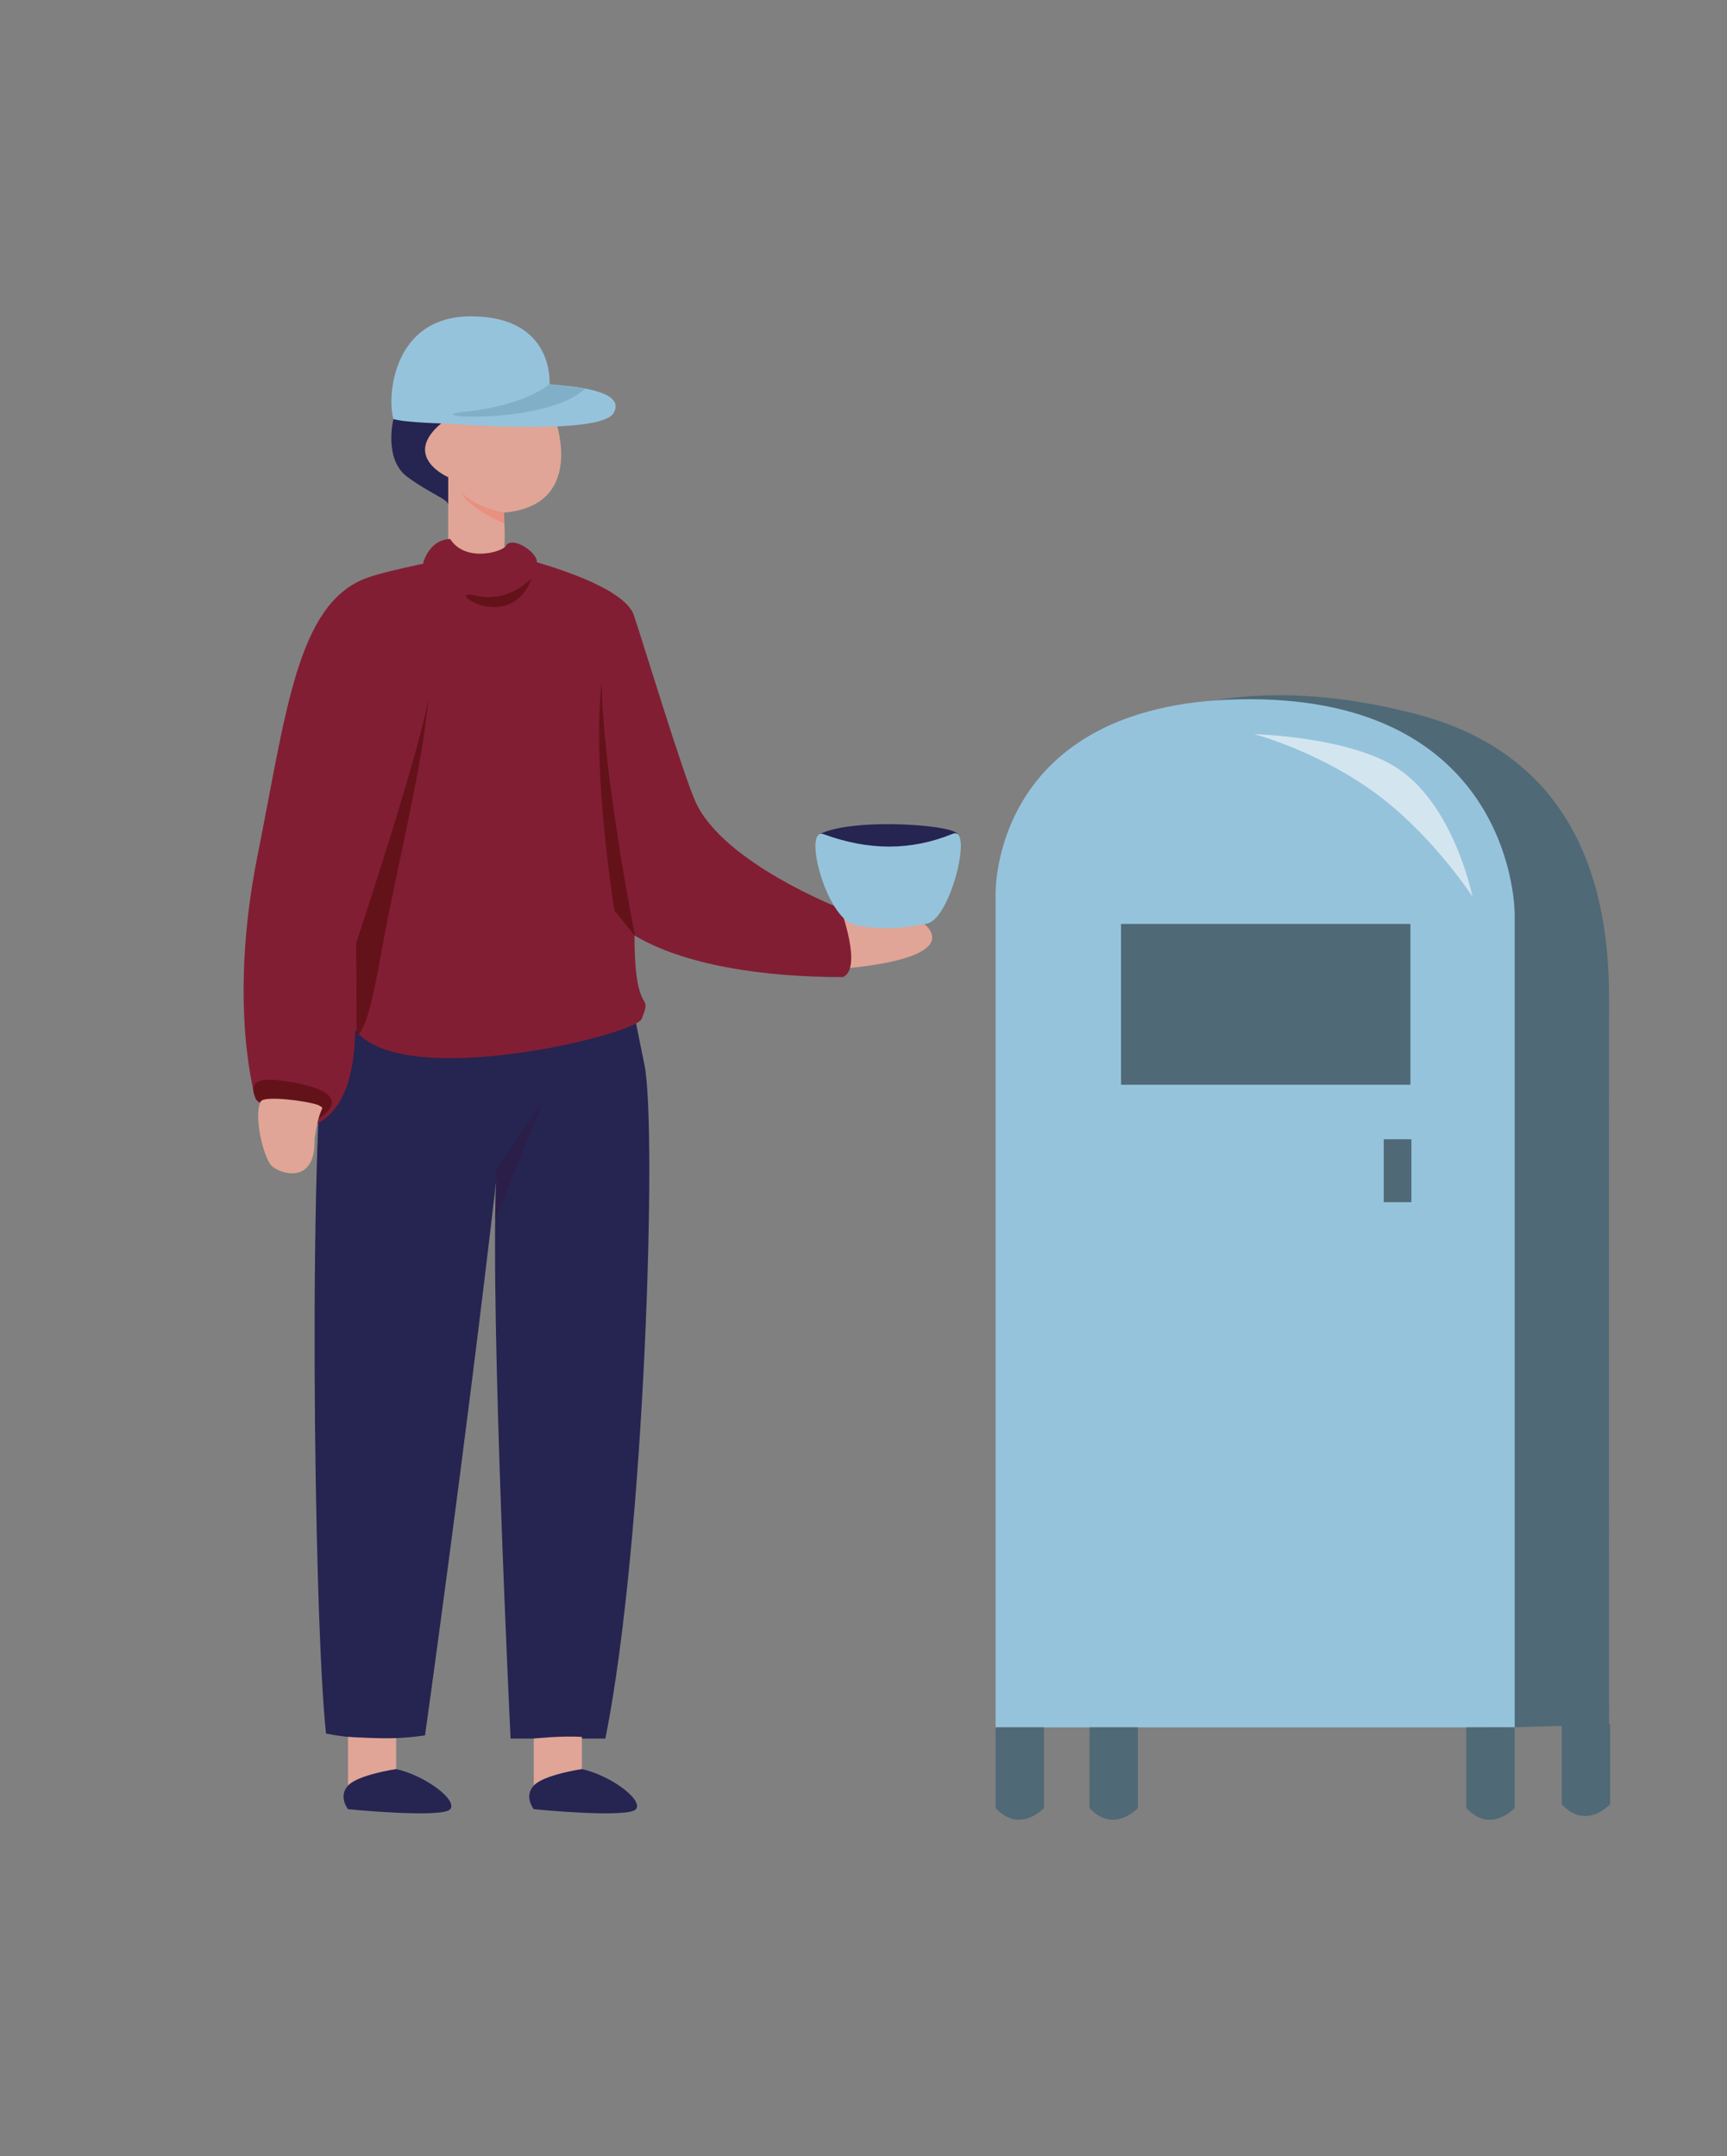 <?xml version="1.0" encoding="utf-8"?>
<!-- Generator: Adobe Illustrator 23.0.6, SVG Export Plug-In . SVG Version: 6.00 Build 0)  -->
<svg version="1.1" xmlns="http://www.w3.org/2000/svg" xmlns:xlink="http://www.w3.org/1999/xlink" x="0px" y="0px"
	 viewBox="0 0 540 674.24" style="enable-background:new 0 0 540 674.24;" xml:space="preserve">
<rect x="0" y="0" width="540" height="674.24" fill="#808080" stroke="none"/>
<style type="text/css">
	.st0{opacity:0.37;fill:#D9E6E8;}
	.st1{clip-path:url(#SVGID_2_);}
	.st2{fill:#FFFFFF;}
	.st3{fill:#DBCDB5;}
	.st4{fill:#B2D3E5;}
	.st5{fill:#A6C726;}
	.st6{fill:#6E8EA1;}
	.st7{fill:#D8E9F3;}
	.st8{fill:#374750;}
	.st9{fill:#64121B;}
	.st10{fill:#262451;}
	.st11{fill:#821E33;}
	.st12{fill:#E0A596;}
	.st13{fill:#96C3DC;}
	.st14{opacity:0.6;fill:#F08371;enable-background:new    ;}
	.st15{opacity:0.6;fill:#2F1B42;enable-background:new    ;}
	.st16{opacity:0.6;fill:#A53447;enable-background:new    ;}
	.st17{opacity:0.6;fill:#902032;enable-background:new    ;}
	.st18{fill:#82AFC8;}
	.st19{clip-path:url(#SVGID_4_);}
	.st20{fill:#678596;}
	.st21{fill:none;stroke:#FFFFFF;stroke-width:4;stroke-miterlimit:10;}
	.st22{fill:none;stroke:#B2D3E5;stroke-width:3;}
	.st23{clip-path:url(#SVGID_6_);}
	.st24{fill:#61808F;}
	.st25{fill:#64121A;}
	.st26{opacity:0.6;fill:#F08371;}
	.st27{opacity:0.6;fill:#2F1B43;}
	.st28{opacity:0.6;fill:#A43446;}
	.st29{opacity:0.6;fill:#902032;}
	.st30{fill:#3D5663;}
	.st31{fill:#8EB6C7;}
	.st32{fill:#3C505A;}
	.st33{fill:#4F6976;}
	.st34{fill:#996663;}
	.st35{fill:#1F1430;}
	.st36{fill:#D29B8D;}
	.st37{fill:none;stroke:#823C37;stroke-width:1.5;stroke-linecap:round;stroke-miterlimit:10;}
	.st38{fill:#B0CFD6;}
	.st39{fill:#282451;}
	.st40{fill:#811E33;}
	.st41{fill:#64121C;}
	.st42{fill:#201630;}
	.st43{fill:#95C2DB;}
	.st44{fill:#81AEC7;}
	.st45{opacity:0.58;fill:#FFFFFF;}
	.st46{fill:#70ACCE;}
	.st47{fill:#ABCAD8;}
	.st48{fill:none;stroke:#263062;stroke-width:3;stroke-linecap:round;stroke-miterlimit:10;}
	.st49{fill:#C3D9E0;}
	.st50{opacity:0.64;}
	.st51{fill:none;stroke:#262451;stroke-width:3;stroke-linecap:round;stroke-miterlimit:10;}
	.st52{fill:none;stroke:#262451;stroke-width:3;stroke-linecap:round;stroke-miterlimit:10;stroke-dasharray:11.771,11.771;}
	.st53{fill:#EAE3C3;}
	.st54{fill:#C5D4D8;}
	.st55{fill:#BCB592;}
	.st56{fill:#8A9C9B;}
	.st57{fill:#A2BAB9;}
	.st58{fill:#E8EAEA;}
	.st59{fill:#75A6B7;}
	.st60{fill:#B3D4E1;}
	.st61{fill:#D0E4EA;}
	.st62{fill:#62818F;}
	.st63{fill:#E3F0F5;}
	.st64{fill:none;}
	.st65{fill:none;stroke:#62818F;stroke-width:6;stroke-miterlimit:10;}
</style>
<g id="Ebene_3">
</g>
<g id="Ebene_1">
	<path class="st12" d="M263.43,294.17l-0.82-9.51c0,0,3.55,1.26,8.64,0.8c7.18-0.65,18.14,0.93,20.01,6.47
		c3.19,9.46-30.94,11.16-30.94,11.16L263.43,294.17z"/>
	<path class="st10" d="M201.5,332.91c4,19.35,0.19,148.93-12.21,210.7c-19.17,0-29.64,0-29.64,0s-6.47-133.38-4.48-174.56
		c-9.9,85.52-22.27,173.55-22.27,173.55s-15.12,2.61-30.96-0.55c-3.96-36.43-5.73-194.59,0.61-227.29
		c7.92-19.23,35.35-13.02,35.35-13.02l58.86,6.79C196.74,308.53,197.5,313.57,201.5,332.91z"/>
	<path class="st10" d="M123.02,131.04c0,0-3.2,12.62,4.46,18.16c7.65,5.54,12.67,6.86,12.67,8.71c0-6.86,1.45-29.9,0.72-29.2
		C140.13,129.39,123.02,131.04,123.02,131.04z"/>
	<path class="st12" d="M173.93,132.3c0,0,8.98,25.87-16.36,27.98c0.53,9.5,0,12.67,0,12.67s-14.78,7.92-17.42-3.69
		c0-14.78,0-20.06,0-20.06s-14.78-6.34-2.11-16.89C157.56,132.3,173.93,132.3,173.93,132.3z"/>
	<path class="st13" d="M171.82,120.16c0,0,1.76-21.17-24.42-21.25c-25.05-0.08-26.36,25.79-24.38,32.12
		c3.96,1.19,16.87,1.41,16.87,1.41S159.02,120.43,171.82,120.16z"/>
	<path class="st13" d="M138.03,132.3c0,0,49.62,4.22,53.85-3.17c4.22-7.39-14.25-8.44-20.06-8.97
		C166.01,119.63,142.93,122.32,138.03,132.3z"/>
	<path class="st26" d="M157.56,160.28c0,0-8.98-1.59-13.2-6.34c1.58,4.75,13.36,9.77,13.36,9.77L157.56,160.28z"/>
	<polygon class="st27" points="155.16,365.88 154.78,381.19 169.55,344.76 	"/>
	<path class="st12" d="M123.88,543.48v9.68l-15.05,5.15v-15.21C108.84,543.09,119.39,543.73,123.88,543.48z"/>
	<path class="st10" d="M123.88,553.16c0,0-11.88,1.72-15.05,5.15s0,7.39,0,7.39s29.56,2.9,31.94,0
		C143.15,562.79,132.85,555.14,123.88,553.16z"/>
	<path class="st12" d="M181.95,543.09v10.07l-15.05,5.15v-14.7C166.91,543.61,175.48,542.68,181.95,543.09z"/>
	<path class="st10" d="M181.95,553.16c0,0-11.88,1.72-15.05,5.15s0,7.39,0,7.39s29.56,2.9,31.94,0
		C201.22,562.79,190.92,555.14,181.95,553.16z"/>
	<path class="st29" d="M134.19,302.96c0,0,0.63-7.94-3.18-5.19c-5.66,4.08-6,23.63-0.23,26.38c0,0,2.45,1.06,3.78-5.76
		c0,0-3.33-0.02-3.28-1.66C131.32,315.09,130.5,304.19,134.19,302.96z"/>
	<path class="st18" d="M171.82,120.16c0,0-7.83,6.64-25.93,8.53c-17.61,1.83,24.99,4.43,37.07-7.2L171.82,120.16z"/>
	<path class="st11" d="M163.97,174.76c0,0,30.91,7.65,34.23,17.61c3.32,9.97,15.35,49.62,19.28,58.34
		c8.62,19.13,45.31,33.33,45.31,33.33s7.03,18.74,0.78,21.48c-25.26,0-49.76-3.8-65.17-13.03c0,26.93,5.95,16.78,2.22,26.12
		c-2.11,5.28-83.15,24.79-91.46-0.13c-1.66-10.8,0-15.78,0-15.78s8.44,39.88-10.67,49.01c-10.8-4.15-18.52-7.89-18.52-7.89
		s-8.88-29.08,0.52-76.11c9-45,12.36-78.25,33.48-86.73c7.14-2.87,30.08-7.01,30.08-7.01S155.39,187.21,163.97,174.76z"/>
	<path class="st25" d="M192.13,284.75c0,0-7.12-42.87-4.03-71.46c0.55,29.91,10.49,79.41,10.49,79.41L192.13,284.75z"/>
	<path class="st25" d="M111.35,294.9c0,0,20.81-62.78,22.61-76.91c-1.47,20.24-10.15,54.29-14.51,78.71
		c-2.48,13.93-4.83,25.34-7.95,27.22C111.5,314.52,111.35,294.9,111.35,294.9z"/>
	<path class="st25" d="M166.33,180.67c0,0-7.08,8.09-17.72,5.52C137.96,183.62,159.5,199.08,166.33,180.67z"/>
	<path class="st11" d="M140.76,168.54c0,0-5.91-0.37-8.43,7.35c1.44,5.35,9.36,8.12,17.27,8.02c11.13-0.14,17.28-4.15,18.22-8.04
		c0.65-2.68-7.09-8.26-9.49-5.45C158.18,172.23,145.77,176.33,140.76,168.54z"/>
	<g>
		<path class="st10" d="M299.45,261.32c1.99-3.28-32.07-5.89-42.93-0.6C248.57,264.6,292.2,273.28,299.45,261.32z"/>
		<path class="st13" d="M297.88,260.72c-12.96,5.29-26.17,5.31-40.34,0.12c-6.53-2.39,0.37,25.58,9.55,28.36
			c6.5,1.43,15.17,1.38,22.92-0.46C297.31,287.01,304.36,258.07,297.88,260.72z"/>
	</g>
	<path class="st25" d="M80.56,344.38c0,0-5.95-8.25,6.82-6.59c26.58,3.46,13.09,11.42,12.16,12.07S96.43,352.73,80.56,344.38z"/>
	<path class="st12" d="M81.56,344.38c-2.02,3.32-0.1,14.71,2.84,19.53c1.71,2.81,14.45,7.57,13.95-7.79
		c1.62-11.44,3.62-8.99,1.48-10.43C98.27,344.63,82.83,342.3,81.56,344.38z"/>
	<g id="Ebene_2">
		<g>
			<path class="st33" d="M318.95,255.6c0,0,32.5-56.26,124.07-32.26c54,14.15,60.12,61.05,60.09,88.83
				c-0.06,56.11,0,227.01,0,227.01l-37.05,1.12L318.95,255.6z"/>
			<path class="st13" d="M311.32,540.12l162.3,0c0,6.76,0-188.43,0-253.62c0-12.78-7.86-69.29-85.88-67.84
				c-78.02,1.44-76.43,60.91-76.43,60.91V540.12z"/>
			<path class="st33" d="M473.62,540.12v25.19c0,0-7.56,8.29-15.12,0v-25.19H473.62z"/>
			<path class="st33" d="M503.45,538.96v25.19c0,0-7.56,8.29-15.12,0v-25.19H503.45z"/>
			<path class="st33" d="M326.43,540.12v25.19c0,0-7.56,8.29-15.12,0v-25.19H326.43z"/>
			<rect x="350.52" y="288.9" class="st33" width="90.5" height="50.27"/>
			
				<rect x="427.16" y="361.73" transform="matrix(6.123234e-17 -1 1 6.123234e-17 70.938 803.054)" class="st33" width="19.67" height="8.65"/>
		</g>
		<path class="st45" d="M392.25,229.57c0,0,29.96,0.76,44.85,10.74c17.75,11.89,23.3,40.04,23.3,40.04s-11.32-17.56-28.12-30.68
			C413.78,235.24,392.25,229.57,392.25,229.57z"/>
		<path class="st33" d="M355.79,540.12v25.19c0,0-7.56,8.29-15.12,0v-25.19H355.79z"/>
	</g>
</g>
</svg>
